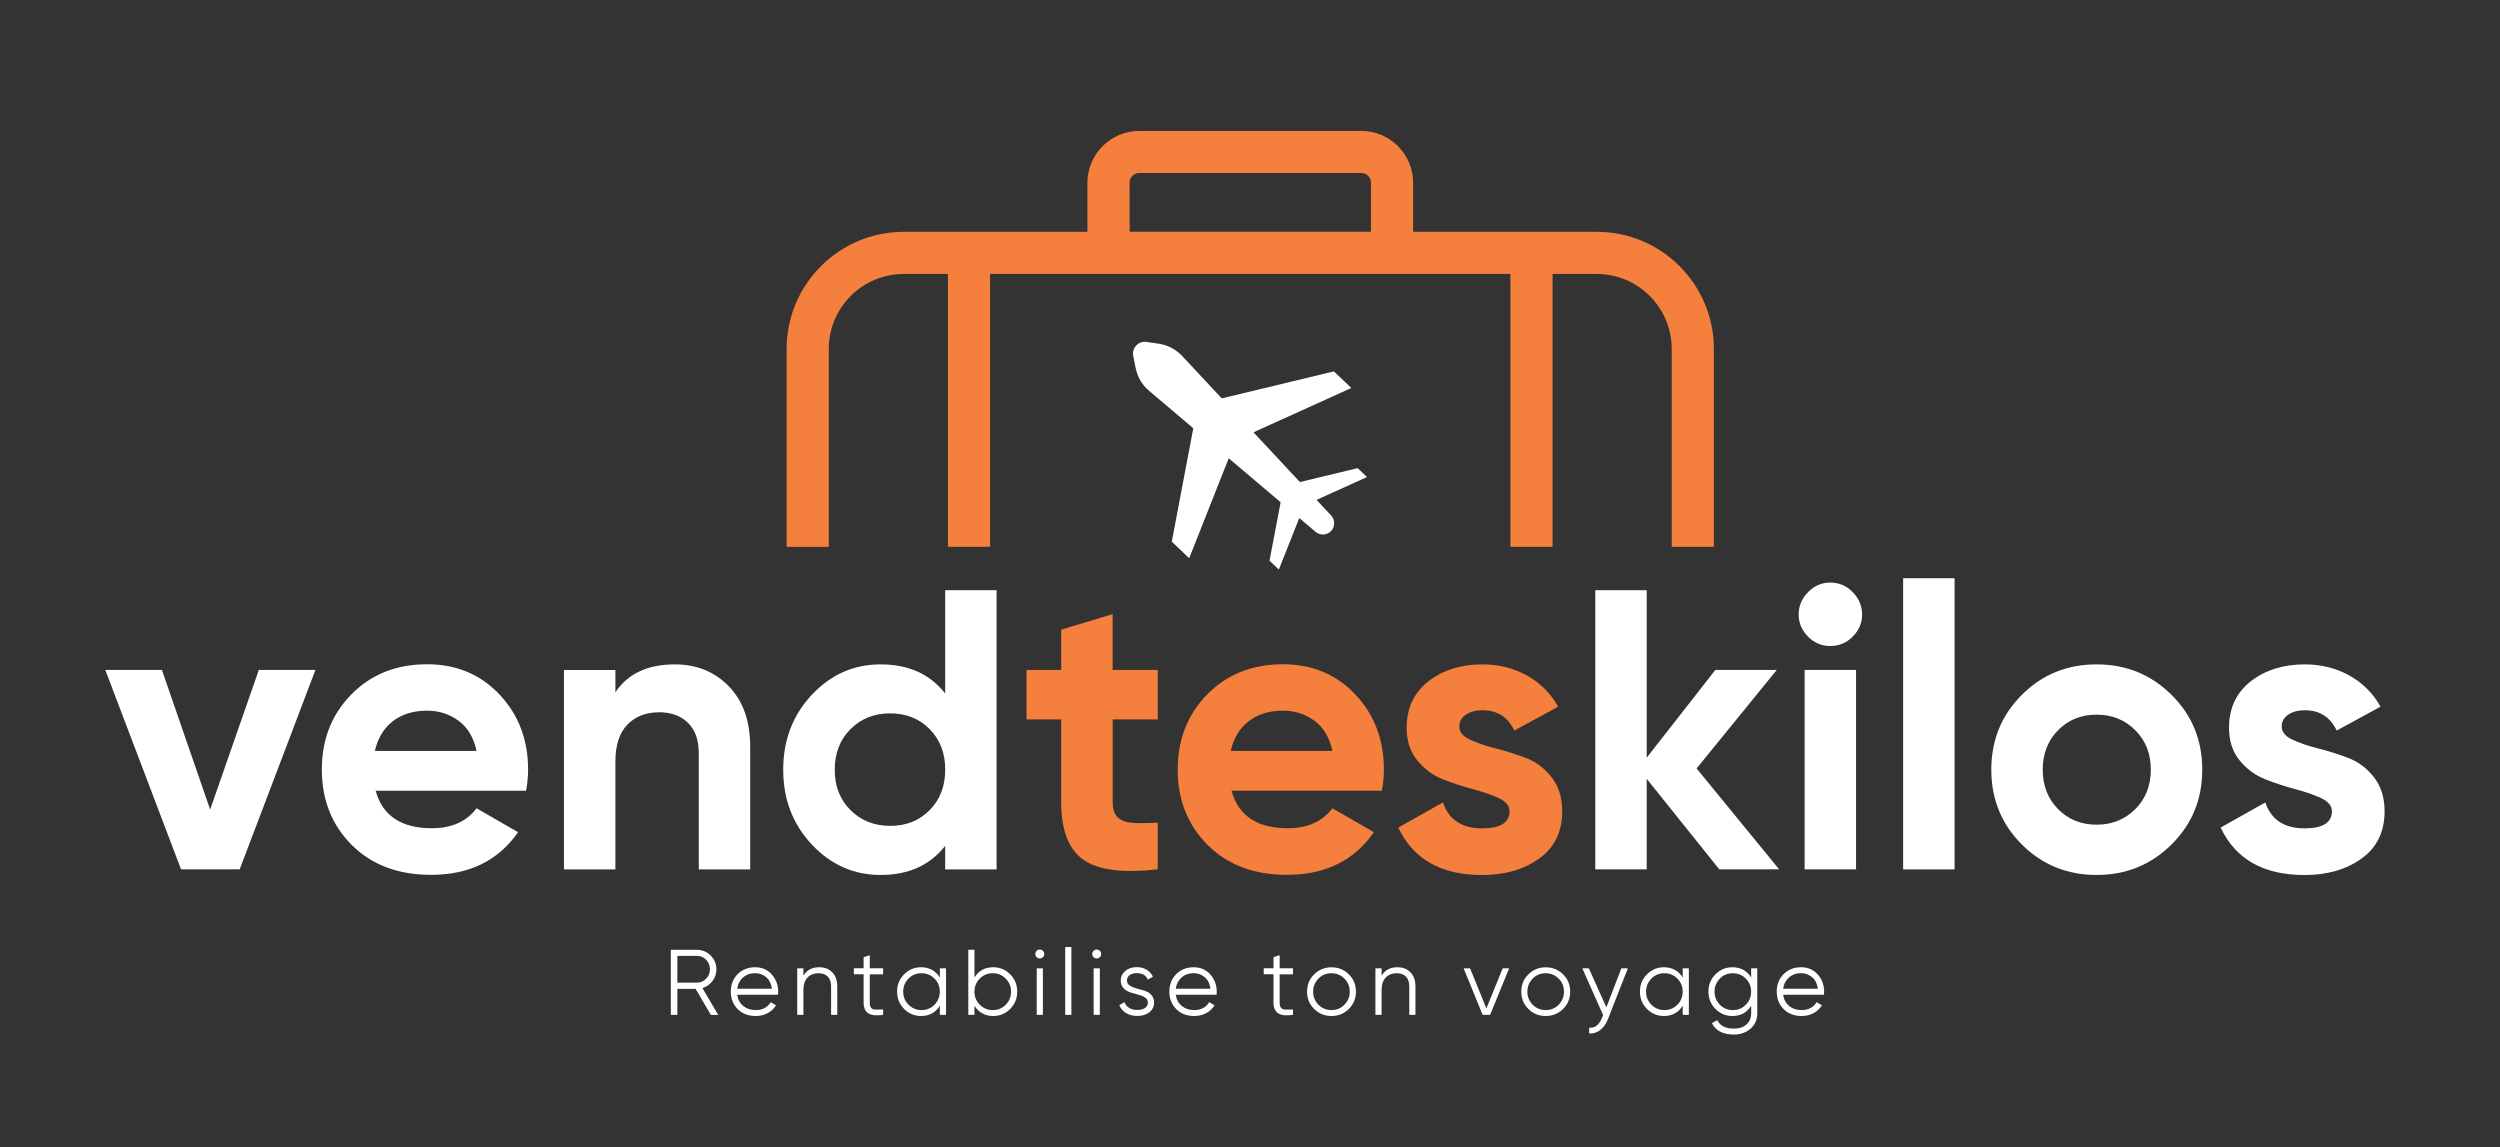 <?xml version="1.0" encoding="utf-8"?>
<!-- Generator: Adobe Illustrator 23.0.5, SVG Export Plug-In . SVG Version: 6.00 Build 0)  -->
<svg version="1.1" id="Layer_1" xmlns="http://www.w3.org/2000/svg" xmlns:xlink="http://www.w3.org/1999/xlink" x="0px" y="0px"
	 viewBox="0 0 4098.2 1880.3" style="enable-background:new 0 0 4098.2 1880.3;" xml:space="preserve">
<rect x="0" y="0" width="4098.2" height="1880.3" fill="#333333" stroke="none"/>
<style type="text/css">
	.st0{fill:#FFFFFF;}
	.st1{fill:#F57F3C;}
	.st2{fill:none;}
</style>
<polygon class="st0" points="424.3,1098.2 517.1,1098.2 392.9,1425.1 296.8,1425.1 172.6,1098.2 265.4,1098.2 344.5,1327.1 "/>
<path class="st0" d="M615.8,1296.3c11.3,41,42.1,61.4,92.2,61.4c32.3,0,56.7-10.9,73.2-32.7l68,39.2
	c-32.3,46.6-79.8,69.9-142.5,69.9c-54,0-97.4-16.3-130.1-49c-32.7-32.7-49-73.9-49-123.6c0-49.3,16.1-90.3,48.4-123.2
	c32.3-32.9,73.7-49.4,124.2-49.4c47.9,0,87.5,16.6,118.7,49.7c31.2,33.1,46.8,74.1,46.8,122.9c0,10.9-1.1,22.4-3.3,34.7H615.8z
	 M614.5,1231h166.7c-4.8-22.2-14.7-38.8-29.8-49.7c-15-10.9-32.2-16.3-51.3-16.3c-22.7,0-41.4,5.8-56.2,17.3
	C629.1,1193.8,619.3,1210,614.5,1231"/>
<path class="st0" d="M1106.2,1089.1c35.7,0,65.3,12,88.6,36c23.3,24,35,57.1,35,99.4v200.7h-84.3v-190.3c0-21.8-5.9-38.5-17.7-50
	c-11.8-11.5-27.5-17.3-47.1-17.3c-21.8,0-39.2,6.8-52.3,20.3c-13.1,13.5-19.6,33.8-19.6,60.8v176.5h-84.3v-326.9h84.3v36.6
	C1029.2,1104.3,1061.7,1089.1,1106.2,1089.1"/>
<path class="st0" d="M1549.4,967.5h84.3v457.7h-84.3v-38.6c-24.8,31.8-60.2,47.7-105.9,47.7c-44,0-81.6-16.7-112.8-50
	c-31.2-33.3-46.8-74.2-46.8-122.6s15.6-89.2,46.8-122.6c31.2-33.3,68.8-50,112.8-50c45.8,0,81.1,15.9,105.9,47.7V967.5z
	 M1394.2,1328c17.2,17.2,38.9,25.8,65.1,25.8s47.7-8.6,64.7-25.8c17-17.2,25.5-39.3,25.5-66.4c0-27-8.5-49.1-25.5-66.4
	c-17-17.2-38.6-25.8-64.7-25.8s-47.8,8.6-65.1,25.8c-17.2,17.2-25.8,39.3-25.8,66.4C1368.3,1288.7,1376.9,1310.8,1394.2,1328"/>
<path class="st1" d="M1897.9,1179.3H1824v136c0,11.3,2.8,19.6,8.5,24.8c5.7,5.2,13.9,8.2,24.8,8.8c10.9,0.7,24.4,0.6,40.5-0.3v76.5
	c-58,6.5-98.8,1.1-122.6-16.3c-23.8-17.4-35.6-48.6-35.6-93.5v-136h-56.9v-81.1h56.9v-66l84.3-25.5v91.5h73.9L1897.9,1179.3
	L1897.9,1179.3z"/>
<path class="st1" d="M2018.8,1296.3c11.3,41,42.1,61.4,92.2,61.4c32.3,0,56.6-10.9,73.2-32.7l68,39.2
	c-32.3,46.6-79.8,69.9-142.5,69.9c-54.1,0-97.4-16.3-130.1-49c-32.7-32.7-49-73.9-49-123.6c0-49.3,16.1-90.3,48.4-123.2
	c32.3-32.9,73.6-49.4,124.2-49.4c47.9,0,87.5,16.6,118.7,49.7c31.2,33.1,46.7,74.1,46.7,122.9c0,10.9-1.1,22.4-3.3,34.7H2018.8z
	 M2017.5,1231h166.7c-4.8-22.2-14.7-38.8-29.8-49.7c-15-10.9-32.1-16.3-51.3-16.3c-22.7,0-41.4,5.8-56.2,17.3
	C2032.1,1193.8,2022.3,1210,2017.5,1231"/>
<path class="st1" d="M2392.2,1191.1c0,8.7,5.8,15.8,17.3,21.3c11.5,5.4,25.6,10.3,42.2,14.4c16.6,4.2,33.1,9.4,49.7,15.7
	c16.6,6.3,30.6,16.9,42.2,31.7c11.5,14.8,17.3,33.3,17.3,55.6c0,33.6-12.5,59.4-37.6,77.5c-25.1,18.1-56.3,27.1-93.8,27.1
	c-67.1,0-112.9-25.9-137.3-77.8l73.2-41.2c9.6,28.3,30.9,42.5,64.1,42.5c30.1,0,45.1-9.4,45.1-28.1c0-8.7-5.8-15.8-17.3-21.3
	c-11.6-5.4-25.6-10.3-42.2-14.7c-16.6-4.3-33.1-9.8-49.7-16.3c-16.6-6.5-30.6-16.9-42.2-31.1c-11.6-14.2-17.3-31.9-17.3-53.3
	c0-32.3,11.9-57.6,35.6-76.2c23.8-18.5,53.3-27.8,88.6-27.8c26.6,0,50.8,6,72.6,18c21.8,12,39,29.1,51.6,51.3l-71.9,39.2
	c-10.5-22.2-27.9-33.3-52.3-33.3c-10.9,0-19.9,2.4-27.1,7.2C2395.8,1176.3,2392.2,1182.8,2392.2,1191.1"/>
<polygon class="st0" points="2916.5,1425.1 2818.4,1425.1 2699.4,1276.7 2699.4,1425.1 2615.1,1425.1 2615.1,967.5 2699.4,967.5 
	2699.4,1242.1 2811.9,1098.2 2912.6,1098.2 2781.2,1259.7 "/>
<path class="st0" d="M3000.2,1059c-13.9,0-26.1-5.1-36.3-15.4s-15.4-22.3-15.4-36.3c0-13.9,5.1-26.2,15.4-36.6
	c10.2-10.5,22.3-15.7,36.3-15.7c14.4,0,26.7,5.2,36.9,15.7c10.2,10.5,15.4,22.7,15.4,36.6c0,14-5.1,26-15.4,36.3
	C3026.9,1053.9,3014.6,1059,3000.2,1059 M2958.3,1098.2h84.3v326.9h-84.3V1098.2z"/>
<rect x="3119.8" y="947.9" class="st0" width="84.3" height="477.3"/>
<path class="st0" d="M3559.8,1384.3c-33.6,33.3-74.5,50-122.9,50s-89.2-16.7-122.6-50c-33.3-33.3-50-74.2-50-122.6
	s16.7-89.2,50-122.6s74.2-50,122.6-50c48.4,0,89.3,16.7,122.9,50c33.6,33.3,50.3,74.2,50.3,122.6
	C3610.1,1310.1,3593.4,1350.9,3559.8,1384.3 M3373.8,1326.4c16.8,17,37.8,25.5,63.1,25.5c25.3,0,46.4-8.5,63.4-25.5
	s25.5-38.6,25.5-64.7s-8.5-47.7-25.5-64.7c-17-17-38.1-25.5-63.4-25.5s-46.3,8.5-63.1,25.5c-16.8,17-25.2,38.6-25.2,64.7
	C3348.6,1287.8,3357,1309.4,3373.8,1326.4"/>
<path class="st0" d="M3740.3,1191.1c0,8.7,5.8,15.8,17.3,21.3c11.5,5.4,25.6,10.3,42.2,14.4c16.6,4.2,33.1,9.4,49.7,15.7
	c16.6,6.3,30.6,16.9,42.2,31.7c11.5,14.8,17.3,33.3,17.3,55.6c0,33.6-12.5,59.4-37.6,77.5c-25.1,18.1-56.3,27.1-93.8,27.1
	c-67.1,0-112.9-25.9-137.3-77.8l73.2-41.2c9.6,28.3,30.9,42.5,64.1,42.5c30.1,0,45.1-9.4,45.1-28.1c0-8.7-5.8-15.8-17.3-21.3
	c-11.6-5.4-25.6-10.3-42.2-14.7c-16.6-4.3-33.1-9.8-49.7-16.3c-16.6-6.5-30.6-16.9-42.2-31.1c-11.6-14.2-17.3-31.9-17.3-53.3
	c0-32.3,11.9-57.6,35.6-76.2c23.8-18.5,53.3-27.8,88.6-27.8c26.6,0,50.8,6,72.6,18c21.8,12,39,29.1,51.6,51.3l-71.9,39.2
	c-10.5-22.2-27.9-33.3-52.3-33.3c-10.9,0-19.9,2.4-27.1,7.2C3743.9,1176.3,3740.3,1182.8,3740.3,1191.1"/>
<path class="st0" d="M2182,870.5L2182,870.5c-6.8,7.1-17.9,7.7-25.3,1.4L1882.9,640c-11-9.6-18.5-22.7-21.3-37l-3.9-19.6
	c-2.6-13.1,8.6-24.8,21.8-22.9l19.8,2.9c14.5,2.1,27.8,9,38,19.5l244.9,262.2C2188.8,852.3,2188.7,863.4,2182,870.5"/>
<polygon class="st0" points="1949.4,915.1 2019.2,738.7 1959.9,682.2 1920.9,887.9 "/>
<polygon class="st0" points="2096.4,933.7 2133.9,839.1 2102.1,808.8 2081.1,919.1 "/>
<polygon class="st0" points="2215.2,636 2042.4,714.3 1983.1,657.8 2186.6,608.8 "/>
<polygon class="st0" points="2240.9,782 2148.3,823.9 2116.5,793.7 2225.6,767.4 "/>
<path class="st1" d="M2617.6,380h-301.1v-80.4c0-46.9-38.1-85-85-85h-363.9c-46.9,0-85,38.1-85,85V380h-301.1
	c-105.9,0-192,86.1-192,192v324.5h69.1V572c0-67.8,55.1-122.9,122.9-122.9h72.4v447.3h69.1V449.1h853v447.3h69.1V449.1h72.4
	c67.8,0,122.9,55.1,122.9,122.9v324.4h69.1V572C2809.6,466.1,2723.5,380,2617.6,380 M1851.7,299.5c0-8.8,7.1-15.9,15.9-15.9h363.9
	c8.8,0,15.9,7.1,15.9,15.9v80.4h-395.6L1851.7,299.5L1851.7,299.5z"/>
<path class="st0" d="M1165.3,1663.7l-25-42.7h-29.9v42.7h-10.7v-106.7h42.7c8.8,0,16.4,3.1,22.6,9.4s9.4,13.8,9.4,22.6
	c0,7.2-2.2,13.7-6.5,19.3s-9.8,9.4-16.5,11.4l26.1,44.1L1165.3,1663.7L1165.3,1663.7z M1110.4,1567v43.9h32c5.9,0,10.9-2.2,15.1-6.5
	c4.2-4.3,6.3-9.5,6.3-15.5c0-6.1-2.1-11.3-6.3-15.6s-9.2-6.4-15.1-6.4L1110.4,1567L1110.4,1567z"/>
<path class="st0" d="M1237.9,1585.6c11.3,0,20.4,4,27.4,12s10.4,17.4,10.4,28.3c0,1.1-0.1,2.7-0.3,4.7h-66.9
	c1,7.7,4.3,13.8,9.8,18.4c5.5,4.5,12.4,6.8,20.5,6.8c5.8,0,10.8-1.2,15-3.6s7.4-5.5,9.5-9.4l8.8,5.2c-3.3,5.4-7.9,9.7-13.7,12.8
	c-5.8,3.2-12.4,4.7-19.8,4.7c-12,0-21.8-3.8-29.3-11.3s-11.3-17.1-11.3-28.7c0-11.4,3.7-20.9,11.1-28.5
	C1216.6,1589.4,1226.2,1585.6,1237.9,1585.6 M1237.9,1595.3c-7.9,0-14.6,2.4-19.9,7.1c-5.3,4.7-8.5,10.8-9.5,18.4h56.9
	c-1-8-4.1-14.3-9.3-18.8C1250.8,1597.6,1244.8,1595.3,1237.9,1595.3"/>
<path class="st0" d="M1342.6,1585.6c9.3,0,16.5,2.8,21.9,8.5s8,13.2,8,22.8v46.8h-10.1v-46.8c0-6.8-1.8-12.1-5.4-15.9
	c-3.6-3.8-8.7-5.6-15.3-5.6c-7.3,0-13.3,2.3-17.8,6.9c-4.6,4.6-6.9,11.8-6.9,21.4v39.9h-10.1v-76.2h10.1v11.9
	C1322.7,1590.2,1331.2,1585.6,1342.6,1585.6"/>
<path class="st0" d="M1447.7,1597.2h-21.9v46.2c0,4.2,0.8,7.1,2.4,8.9c1.6,1.8,4.1,2.7,7.3,2.7c3.3,0.1,7.3,0,12.2-0.2v8.8
	c-10.7,1.6-18.7,0.9-24-2.3c-5.3-3.2-8-9.2-8-18v-46.2h-16v-9.8h16v-18.3l10.1-3.1v21.3h21.9L1447.7,1597.2L1447.7,1597.2z"/>
<path class="st0" d="M1540.7,1587.4h10.1v76.2h-10.1v-14.9c-7,11.2-17.3,16.8-30.8,16.8c-10.9,0-20.2-3.9-27.8-11.6
	c-7.7-7.7-11.5-17.2-11.5-28.4c0-11.2,3.8-20.6,11.5-28.3c7.7-7.7,16.9-11.6,27.8-11.6c13.5,0,23.8,5.6,30.8,16.8V1587.4z
	 M1489.3,1647c5.8,5.8,12.9,8.8,21.3,8.8c8.4,0,15.6-2.9,21.3-8.8c5.8-5.8,8.7-13,8.7-21.4c0-8.4-2.9-15.6-8.7-21.4
	c-5.8-5.8-12.9-8.8-21.3-8.8c-8.4,0-15.6,2.9-21.3,8.8c-5.8,5.8-8.7,13-8.7,21.4C1480.6,1634,1483.5,1641.1,1489.3,1647"/>
<path class="st0" d="M1628.2,1585.6c10.9,0,20.2,3.9,27.8,11.6c7.7,7.7,11.5,17.2,11.5,28.3c0,11.2-3.8,20.6-11.5,28.4
	c-7.7,7.7-16.9,11.6-27.8,11.6c-13.5,0-23.8-5.6-30.8-16.8v14.9h-10.1v-106.7h10.1v45.4C1604.4,1591.2,1614.6,1585.6,1628.2,1585.6
	 M1606.1,1647c5.8,5.8,12.9,8.8,21.3,8.8c8.4,0,15.6-2.9,21.3-8.8c5.8-5.8,8.7-13,8.7-21.4c0-8.4-2.9-15.6-8.7-21.4
	c-5.8-5.8-12.9-8.8-21.3-8.8c-8.4,0-15.6,2.9-21.3,8.8c-5.8,5.8-8.7,13-8.7,21.4C1597.4,1634,1600.3,1641.1,1606.1,1647"/>
<path class="st0" d="M1709.7,1569.1c-1.4,1.4-3.2,2.1-5.2,2.1c-2,0-3.8-0.7-5.2-2.1c-1.4-1.4-2.1-3.2-2.1-5.2s0.7-3.8,2.1-5.2
	s3.2-2.1,5.2-2.1s3.8,0.7,5.2,2.1c1.4,1.4,2.1,3.2,2.1,5.2C1711.8,1566,1711.1,1567.7,1709.7,1569.1 M1699.5,1587.4h10.1v76.2h-10.1
	V1587.4z"/>
<rect x="1746.2" y="1552.4" class="st0" width="10.1" height="111.3"/>
<path class="st0" d="M1803,1569.1c-1.4,1.4-3.2,2.1-5.2,2.1s-3.8-0.7-5.2-2.1c-1.4-1.4-2.1-3.2-2.1-5.2s0.7-3.8,2.1-5.2
	s3.2-2.1,5.2-2.1s3.8,0.7,5.2,2.1c1.4,1.4,2.1,3.2,2.1,5.2C1805.2,1566,1804.4,1567.7,1803,1569.1 M1792.8,1587.4h10.1v76.2h-10.1
	V1587.4z"/>
<path class="st0" d="M1847.4,1607.4c0,3.5,1.5,6.2,4.6,8.2c3.1,2,6.8,3.6,11.1,4.7s8.7,2.4,13.1,3.7s8.1,3.7,11.1,6.9
	s4.6,7.4,4.6,12.6c0,6.5-2.6,11.8-7.7,15.8c-5.1,4.1-11.8,6.1-19.9,6.1c-7.3,0-13.5-1.6-18.7-4.9c-5.1-3.3-8.7-7.5-10.8-12.7l8.5-5
	c1.4,4,4,7.1,7.7,9.4s8.1,3.4,13.2,3.4c5,0,9.2-1,12.5-3s5-5.1,5-9.2c0-3.4-1.5-6.2-4.6-8.2c-3.1-2-6.8-3.6-11.1-4.7
	c-4.4-1.1-8.7-2.4-13.1-3.7c-4.4-1.4-8.1-3.7-11.1-6.9s-4.6-7.4-4.6-12.6c0-6.2,2.5-11.4,7.4-15.6s11.2-6.3,18.7-6.3
	c6.2,0,11.6,1.4,16.3,4.2c4.7,2.8,8.1,6.6,10.4,11.4l-8.4,4.9c-2.9-7.1-9.1-10.7-18.3-10.7c-4.4,0-8.1,1-11.3,3.1
	C1848.9,1600.6,1847.4,1603.5,1847.4,1607.4"/>
<path class="st0" d="M1956.8,1585.6c11.3,0,20.4,4,27.4,12s10.4,17.4,10.4,28.3c0,1.1-0.1,2.7-0.3,4.7h-66.9
	c1,7.7,4.3,13.8,9.8,18.4c5.5,4.5,12.4,6.8,20.5,6.8c5.8,0,10.8-1.2,15-3.6s7.4-5.5,9.5-9.4l8.8,5.2c-3.3,5.4-7.9,9.7-13.7,12.8
	c-5.8,3.2-12.4,4.7-19.8,4.7c-12,0-21.8-3.8-29.3-11.3s-11.3-17.1-11.3-28.7c0-11.4,3.7-20.9,11.1-28.5
	C1935.6,1589.4,1945.2,1585.6,1956.8,1585.6 M1956.8,1595.3c-7.9,0-14.6,2.4-19.9,7.1c-5.3,4.7-8.5,10.8-9.5,18.4h56.9
	c-1-8-4.1-14.3-9.3-18.8C1969.8,1597.6,1963.8,1595.3,1956.8,1595.3"/>
<path class="st0" d="M2119.6,1597.2h-21.9v46.2c0,4.2,0.8,7.1,2.4,8.9c1.6,1.8,4.1,2.7,7.3,2.7c3.3,0.1,7.3,0,12.2-0.2v8.8
	c-10.7,1.6-18.7,0.9-24-2.3c-5.3-3.2-8-9.2-8-18v-46.2h-16v-9.8h16v-18.3l10.1-3.1v21.3h21.9L2119.6,1597.2L2119.6,1597.2z"/>
<path class="st0" d="M2211.1,1654c-7.8,7.7-17.3,11.5-28.4,11.5s-20.7-3.8-28.4-11.5c-7.8-7.7-11.7-17.2-11.7-28.4
	s3.9-20.8,11.7-28.4c7.8-7.7,17.3-11.5,28.4-11.5s20.7,3.8,28.4,11.5c7.8,7.7,11.7,17.2,11.7,28.4S2218.8,1646.3,2211.1,1654
	 M2161.3,1647c5.8,5.8,12.9,8.8,21.3,8.8c8.4,0,15.6-2.9,21.3-8.8c5.8-5.8,8.7-13,8.7-21.4c0-8.4-2.9-15.6-8.7-21.4
	c-5.8-5.8-12.9-8.8-21.3-8.8c-8.4,0-15.6,2.9-21.3,8.8s-8.7,13-8.7,21.4S2155.5,1641.1,2161.3,1647"/>
<path class="st0" d="M2290.4,1585.6c9.3,0,16.5,2.8,21.9,8.5c5.3,5.6,8,13.2,8,22.8v46.8h-10.1v-46.8c0-6.8-1.8-12.1-5.4-15.9
	c-3.6-3.8-8.7-5.6-15.3-5.6c-7.3,0-13.3,2.3-17.8,6.9c-4.6,4.6-6.9,11.8-6.9,21.4v39.9h-10.1v-76.2h10.1v11.9
	C2270.5,1590.2,2279,1585.6,2290.4,1585.6"/>
<polygon class="st0" points="2463.3,1587.4 2473.9,1587.4 2442.7,1663.7 2430.5,1663.7 2399.3,1587.4 2409.9,1587.4 2436.6,1653.1 
	"/>
<path class="st0" d="M2562.3,1654c-7.8,7.7-17.3,11.5-28.4,11.5s-20.7-3.8-28.4-11.5c-7.8-7.7-11.7-17.2-11.7-28.4
	s3.9-20.8,11.7-28.4c7.8-7.7,17.3-11.5,28.4-11.5s20.7,3.8,28.4,11.5c7.8,7.7,11.7,17.2,11.7,28.4S2570.1,1646.3,2562.3,1654
	 M2512.5,1647c5.8,5.8,12.9,8.8,21.3,8.8c8.4,0,15.6-2.9,21.3-8.8c5.8-5.8,8.7-13,8.7-21.4c0-8.4-2.9-15.6-8.7-21.4
	c-5.8-5.8-12.9-8.8-21.3-8.8c-8.4,0-15.6,2.9-21.3,8.8s-8.7,13-8.7,21.4S2506.7,1641.1,2512.5,1647"/>
<path class="st0" d="M2657.8,1587.4h10.7l-32.6,83.2c-2.9,7.5-7.1,13.4-12.6,17.8c-5.4,4.3-11.5,6.2-18.2,5.7v-9.4
	c9.1,1,16.1-4.3,20.9-15.9l2-4.7l-34.1-76.7h10.7l28.7,63.9L2657.8,1587.4z"/>
<path class="st0" d="M2758.4,1587.4h10.1v76.2h-10.1v-14.9c-7,11.2-17.3,16.8-30.8,16.8c-10.9,0-20.1-3.9-27.8-11.6
	c-7.7-7.7-11.5-17.2-11.5-28.4c0-11.2,3.8-20.6,11.5-28.3s16.9-11.6,27.8-11.6c13.5,0,23.8,5.6,30.8,16.8V1587.4z M2707.1,1647
	c5.8,5.8,12.9,8.8,21.3,8.8c8.4,0,15.6-2.9,21.3-8.8c5.8-5.8,8.7-13,8.7-21.4c0-8.4-2.9-15.6-8.7-21.4c-5.8-5.8-12.9-8.8-21.3-8.8
	c-8.4,0-15.6,2.9-21.3,8.8s-8.7,13-8.7,21.4S2701.3,1641.1,2707.1,1647"/>
<path class="st0" d="M2870.6,1587.4h10.1v73.2c0,11-3.8,19.6-11.3,25.9c-7.5,6.3-16.5,9.4-27,9.4c-17.9,0-29.9-6.2-36.1-18.6l8.8-5
	c4.6,9.3,13.7,13.9,27.3,13.9c8.7,0,15.6-2.3,20.7-6.9c5-4.6,7.6-10.8,7.6-18.7v-11.9c-7,11.2-17.3,16.8-30.8,16.8
	c-10.9,0-20.1-3.9-27.8-11.6c-7.7-7.7-11.5-17.2-11.5-28.4c0-11.2,3.8-20.6,11.5-28.3s16.9-11.6,27.8-11.6
	c13.5,0,23.8,5.6,30.8,16.8L2870.6,1587.4L2870.6,1587.4z M2819.3,1647c5.8,5.8,12.9,8.8,21.3,8.8c8.4,0,15.6-2.9,21.3-8.8
	c5.8-5.8,8.7-13,8.7-21.4c0-8.4-2.9-15.6-8.7-21.4c-5.8-5.8-12.9-8.8-21.3-8.8c-8.4,0-15.6,2.9-21.3,8.8s-8.7,13-8.7,21.4
	S2813.5,1641.1,2819.3,1647"/>
<path class="st0" d="M2952.5,1585.6c11.3,0,20.4,4,27.4,12c7,8,10.4,17.4,10.4,28.3c0,1.1-0.1,2.7-0.3,4.7h-66.9
	c1,7.7,4.3,13.8,9.8,18.4s12.4,6.8,20.5,6.8c5.8,0,10.8-1.2,15-3.6s7.4-5.5,9.5-9.4l8.8,5.2c-3.4,5.4-7.9,9.7-13.7,12.8
	s-12.4,4.7-19.8,4.7c-12,0-21.8-3.8-29.3-11.3s-11.3-17.1-11.3-28.7c0-11.4,3.7-20.9,11.1-28.5
	C2931.3,1589.4,2940.8,1585.6,2952.5,1585.6 M2952.5,1595.3c-7.9,0-14.6,2.4-19.9,7.1c-5.3,4.7-8.5,10.8-9.5,18.4h56.9
	c-1-8-4.1-14.3-9.3-18.8C2965.4,1597.6,2959.4,1595.3,2952.5,1595.3"/>
<rect x="-571.9" y="-789.1" class="st2" width="5201" height="3368.1"/>
</svg>
